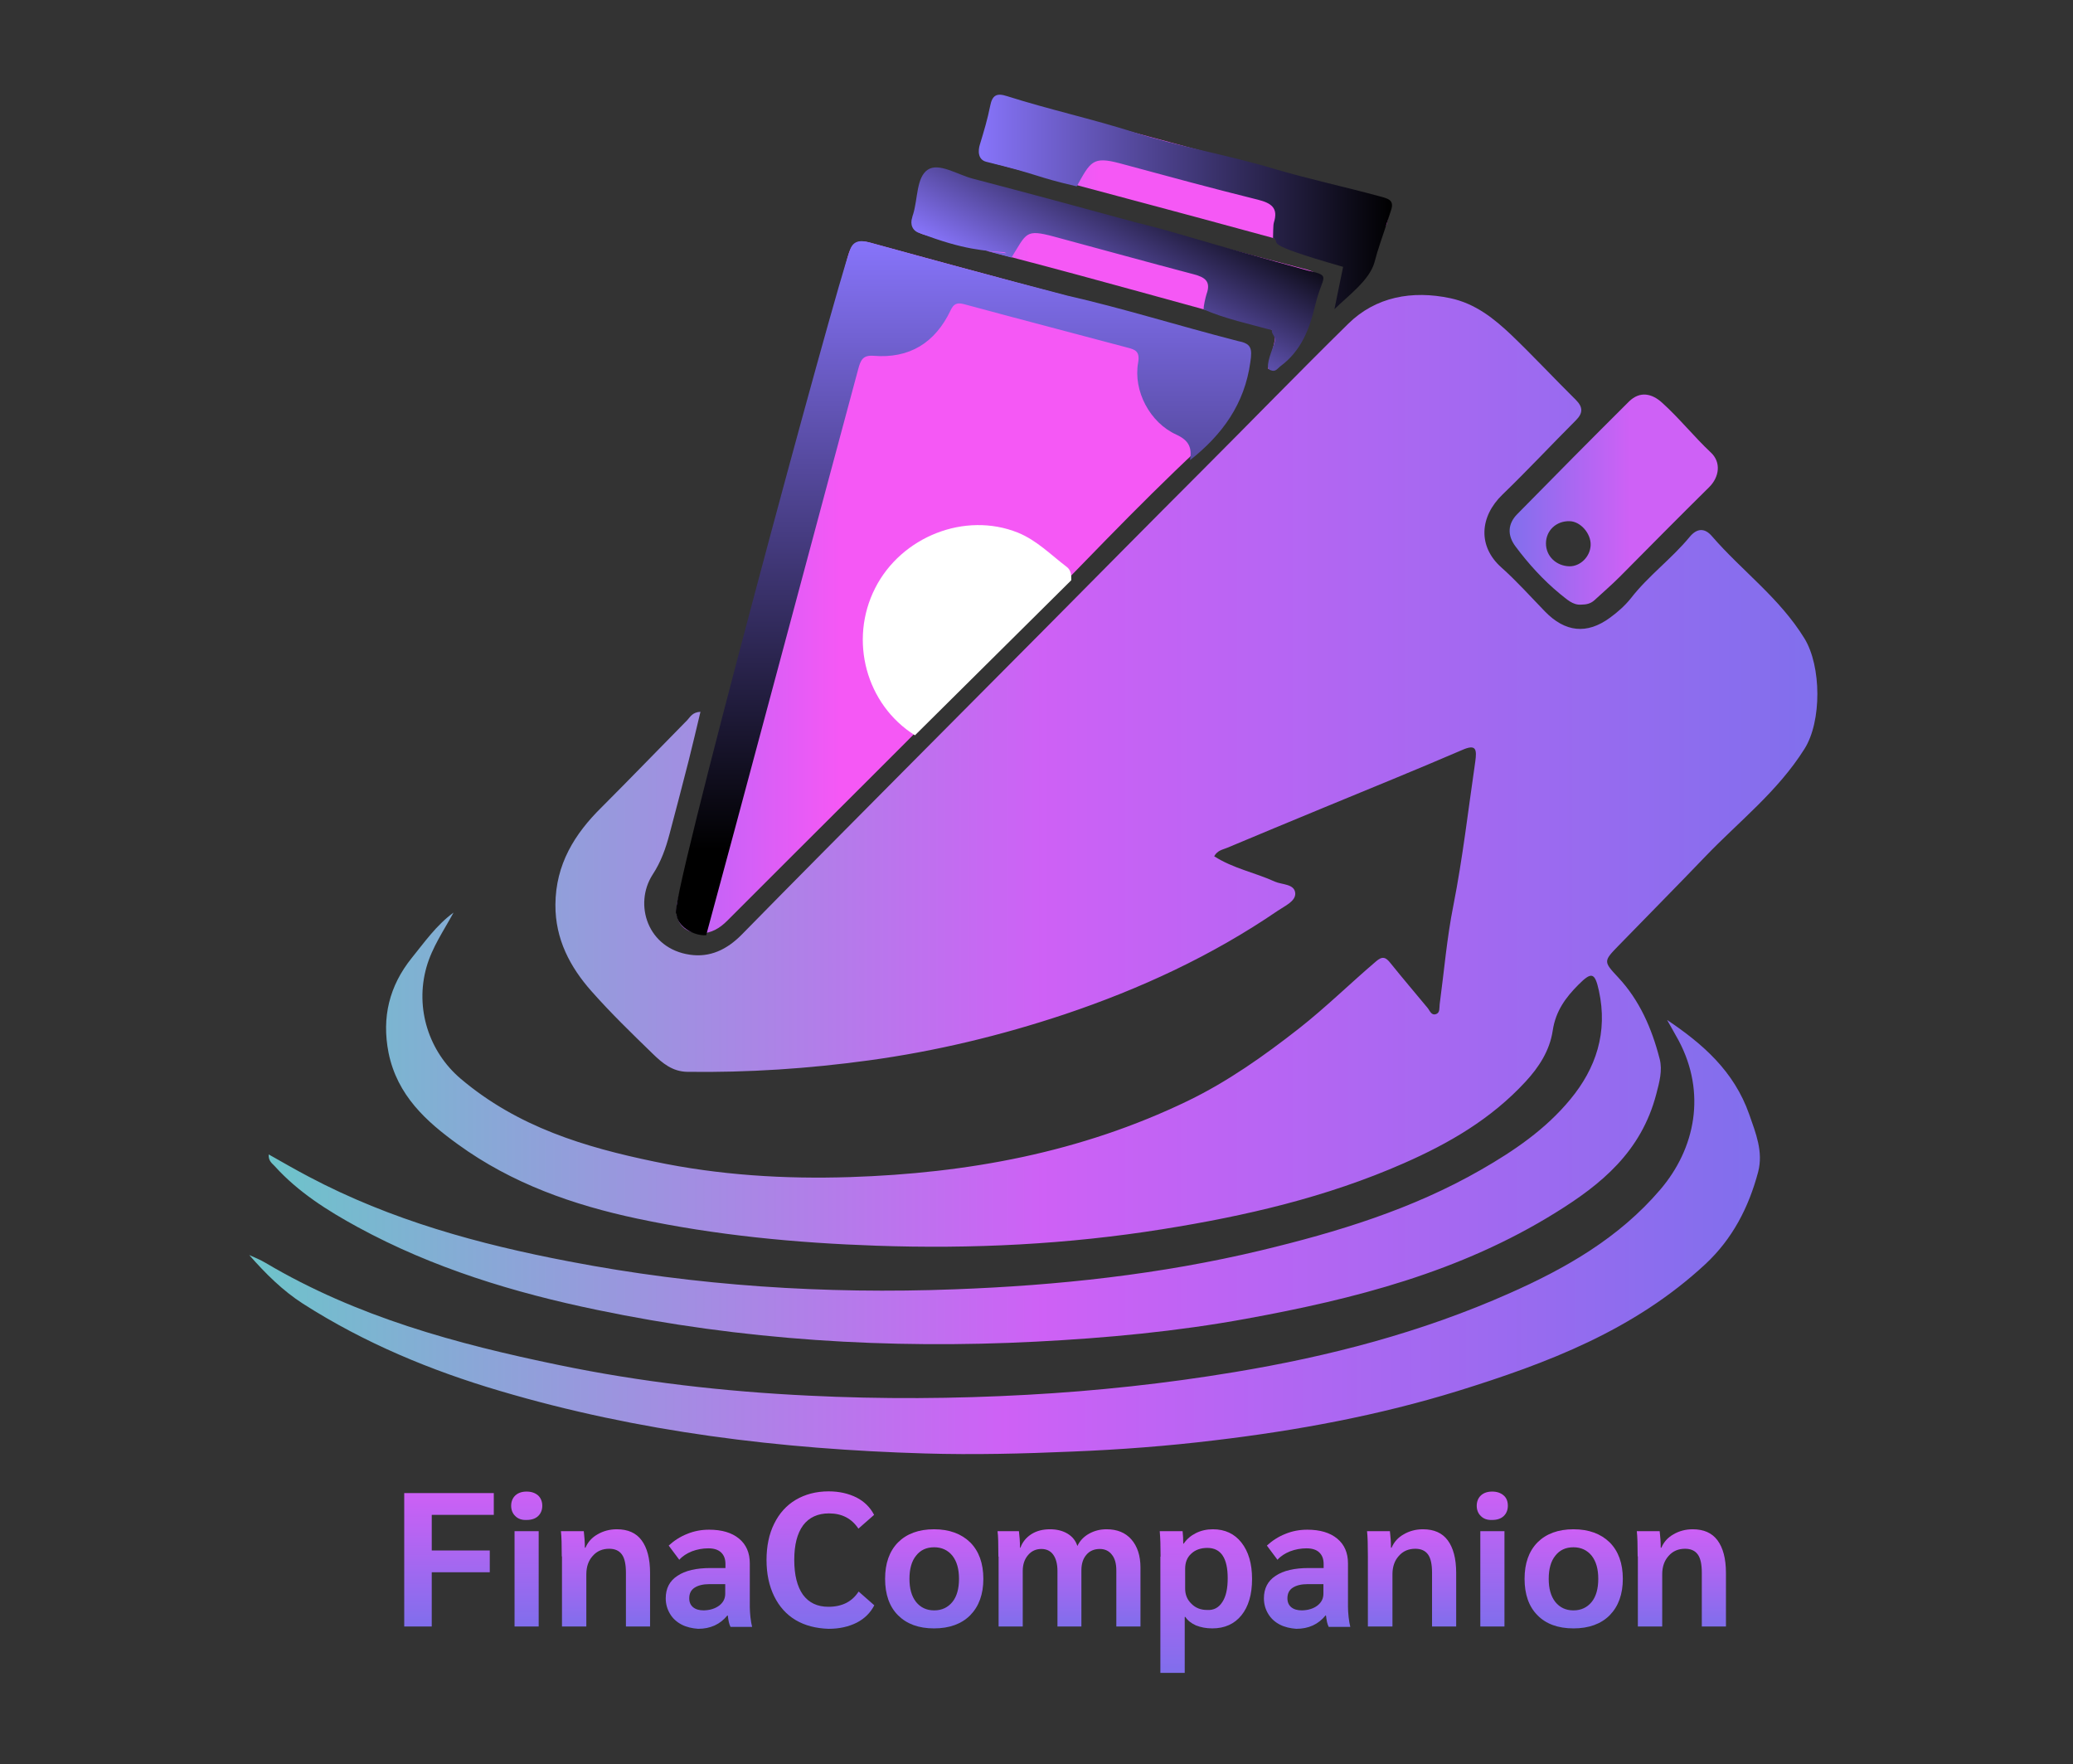 <?xml version="1.0" encoding="utf-8"?>
<!-- Generator: Adobe Illustrator 27.9.0, SVG Export Plug-In . SVG Version: 6.00 Build 0)  -->
<svg version="1.1" id="Capa_1" xmlns="http://www.w3.org/2000/svg" xmlns:xlink="http://www.w3.org/1999/xlink" x="0px" y="0px"
	 viewBox="0 0 979 833" style="enable-background:new 0 0 979 833;" xml:space="preserve"><rect x="0" y="0" width="979" height="833" fill="#333333" stroke="none"/>
<style type="text/css">
	.st0{opacity:0.99;fill:url(#SVGID_1_);enable-background:new    ;}
	.st1{fill:url(#SVGID_00000073682813958208014960000016035242955474365576_);}
	.st2{opacity:0.99;fill:url(#SVGID_00000099645260290755411240000012399245538708505778_);enable-background:new    ;}
	.st3{fill:url(#SVGID_00000097458344786078590760000009381687517244744106_);}
	.st4{fill:url(#SVGID_00000036939919668329708990000002046548208096369040_);}
	.st5{opacity:0.99;fill:url(#SVGID_00000075885414111604597090000010168153826469347464_);enable-background:new    ;}
	.st6{fill:#FFFFFF;}
	.st7{fill:url(#SVGID_00000090292871534436149980000017949874129006411919_);}
	.st8{fill:url(#SVGID_00000170964130281415945130000008119379516550635189_);}
	.st9{fill:url(#SVGID_00000115511399461173450640000008407731692532250007_);}
	.st10{opacity:0.99;enable-background:new    ;}
	.st11{fill:url(#SVGID_00000124127003628474369760000013847739927723306653_);}
	.st12{fill:url(#SVGID_00000132783732360876275800000010300589539019708579_);}
	.st13{fill:url(#SVGID_00000027589495771389757490000008776767154790696887_);}
	.st14{fill:url(#SVGID_00000093141170829615263590000014562627648956731802_);}
	.st15{fill:url(#SVGID_00000131350891089352777030000016991653061017674158_);}
	.st16{fill:url(#SVGID_00000063608180667595643370000013636211290712493472_);}
	.st17{fill:url(#SVGID_00000159444044567809025210000002486062010578704314_);}
	.st18{fill:url(#SVGID_00000068635791824801512340000014668076668915436473_);}
	.st19{fill:url(#SVGID_00000093858409733284674600000008667365520435911084_);}
	.st20{fill:url(#SVGID_00000112595232171001351080000011006677717735558073_);}
	.st21{fill:url(#SVGID_00000098192278764128129090000005808020636761796773_);}
	.st22{fill:url(#SVGID_00000026878274730059578680000015281862380957624198_);}
	.st23{fill:url(#SVGID_00000026161143149085794530000009609784045265490100_);}
</style>
<g>
	<g>
		
			<linearGradient id="SVGID_1_" gradientUnits="userSpaceOnUse" x1="126.885" y1="640.885" x2="858.275" y2="640.885" gradientTransform="matrix(1 0 0 1 0 -253.89)">
			<stop  offset="0" style="stop-color:#6DC5CB"/>
			<stop  offset="0.5" style="stop-color:#CF61F7"/>
			<stop  offset="1" style="stop-color:#816FEE"/>
		</linearGradient>
		<path class="st0" d="M214.2,430.9c-4.6,8.5-10.1,16.3-12.8,25.8c-5.5,19.5,1.2,39.9,16.1,52.6c27,22.9,58.8,32.4,91.6,39.2
			c30.5,6.4,61.4,8.3,92.4,7.3c55.2-1.8,108.8-11.5,159.5-36c18.8-9.1,35.9-21.2,52.5-34.2c12.6-9.9,24.2-21.3,36.4-31.7
			c3-2.6,4.6-1.9,6.8,0.9c5.7,7.1,11.6,14,17.4,21c1.2,1.4,1.8,3.9,4.2,3c1.8-0.7,1.4-2.9,1.6-4.6c2.1-15.6,3.4-31.4,6.5-46.8
			c4.4-22.4,7-45.1,10.3-67.7c0.8-5.8,0.5-8.5-6.1-5.6c-21.8,9.4-43.8,18.3-65.8,27.4c-15.1,6.2-30.1,12.5-45.2,18.8
			c-2.1,0.9-4.5,1.1-6.2,4c9,5.8,19.3,7.7,28.7,12c3.4,1.5,9.3,1,9.6,5.5c0.2,3.8-5,6-8.2,8.2c-31.3,21.4-65.2,37-100.6,48.9
			c-30.3,10.1-61.1,17.5-92.6,21.8c-28.5,3.9-57,5.8-85.7,5.4c-7-0.1-11.8-4.1-16.3-8.5c-9.9-9.6-19.8-19.2-29-29.6
			c-10-11.3-17.1-24.5-17-40.8c0.1-19.1,9.1-33.5,21.8-46c13.6-13.6,27-27.5,40.5-41.2c1.4-1.5,2.4-3.7,6.2-3.9
			c-1.9,7.9-3.6,15.3-5.5,22.8c-3,11.7-6,23.3-9.1,34.9c-1.8,6.8-4,13.1-8,19.2c-9,14-2.4,34.9,17.6,37.8c9.5,1.4,17.5-2.4,24.5-9.5
			c25-25.5,50.2-50.8,75.4-76.2c22.8-23,45.7-45.9,68.5-68.9c24.3-24.5,48.6-49.1,73-73.5c23.2-23.2,46.1-46.8,69.5-69.8
			c13-12.8,30.2-15.9,48.2-12.1c11.8,2.5,20.7,9.6,29.1,17.6c10.3,9.9,20.1,20.4,30.2,30.4c3.5,3.5,3.4,6.3,0,9.7
			c-11.6,11.6-22.8,23.6-34.6,35c-10.9,10.5-11.7,24.5-0.6,34.4c7.3,6.5,13.8,13.8,20.6,20.8c9.5,9.8,19.8,11,30.7,3
			c3.6-2.6,7.1-5.7,9.9-9.2c8.3-10.7,19.1-18.5,27.7-28.9c3.5-4.3,7.2-4.4,10.6-0.4c14.2,16.4,31.9,29.1,43.7,48.3
			c8,13.1,8.2,39.1,0,52.1c-12.7,20.2-31,34.3-46.9,50.9c-13.5,14.1-27.3,28-40.9,42c-7.2,7.4-7.2,7.5-0.2,15
			c10.1,10.8,15.9,24.1,19.6,38.5c1.4,5.4-0.1,10.9-1.6,16.6c-7.1,27.3-26.1,42.7-47.4,55.9c-45.3,28.2-95.3,40.9-146.3,50.2
			c-32.8,6-65.9,9.1-99.1,10.8c-69.8,3.6-139-0.7-207.5-15c-39.1-8.1-77.4-19.7-113-39.1c-14.1-7.7-28-16.4-39.2-28.8
			c-1.2-1.3-3-2.4-2.8-5.5c6.4,3.6,12.6,7.2,18.9,10.5c38.9,20.6,80.4,31.9,122.8,40c60.2,11.6,121.1,15.5,182.1,13.2
			c48.7-1.8,97.3-7,144.9-18.4c35.8-8.6,71.2-19.3,103.9-38.1c15.5-8.9,30.4-19,42.1-33.2c12.1-14.6,17.8-31.6,13.5-51.3
			c-1.9-8.7-3.5-9-9.6-2.9c-6,6-10.8,12.4-12.2,21.7c-1.4,9.5-6.6,17.4-12.8,24.1c-16.3,17.7-36.2,29.2-57.6,38.6
			c-36.6,16.1-74.9,24.9-113.8,31.1c-44.9,7.2-90.1,9.4-135.4,7.8c-37.9-1.3-75.6-4.9-112.8-12.8c-30.1-6.4-59.1-16.5-84.7-35.1
			c-14.8-10.7-28.6-23-32.7-43.2c-3.3-16.8,0.4-31.6,10.9-44.7C200.4,445,206.1,436.8,214.2,430.9z"/>
		
			<linearGradient id="SVGID_00000176044278655973658900000013410861358695292821_" gradientUnits="userSpaceOnUse" x1="319.447" y1="531.25" x2="588.502" y2="531.25" gradientTransform="matrix(1 0 0 1 0 -253.89)">
			<stop  offset="0" style="stop-color:#BA66F8"/>
			<stop  offset="0.287" style="stop-color:#F558F5"/>
		</linearGradient>
		<path style="fill:url(#SVGID_00000176044278655973658900000013410861358695292821_);" d="M586.7,175.5c0.2-1.4,0.4-2.9,0.7-4.6
			c0.1-0.5,0.2-1,0.4-1.4c1.9-5-0.2-7.3-4.6-8.4c-6.5-1.6-13-3.4-19.5-5.2c-50.8-13.7-101.7-27.3-152.4-41.2
			c-6.8-1.9-9.3,0.1-11.1,7.1c-6.7,25.9-12.5,52-20.5,77.5c-9.2,29.4-15.8,59.7-23.7,89.5c-12.1,45.5-24.9,90.8-36,136.6
			c-2.2,9,2.3,15.3,11,15.3c4.9,0,8.9-2.4,12.4-5.9c22-22,44.1-44.1,66.2-66.1c23.4-23.4,46.8-46.8,70.1-70.2
			c28.7-28.9,56.5-58.8,86.2-86.5c9.9-11.8,14.7-18,17.3-22.7c1.1-3.7,1.8-7.5,3.1-11.1C586.2,177.3,586.3,176.4,586.7,175.5z"/>
		
			<linearGradient id="SVGID_00000150077540948803120160000017999791242330612658_" gradientUnits="userSpaceOnUse" x1="117.7" y1="837.992" x2="831.138" y2="837.992" gradientTransform="matrix(1 0 0 1 0 -253.89)">
			<stop  offset="0" style="stop-color:#6DC5CB"/>
			<stop  offset="0.5" style="stop-color:#CF61F7"/>
			<stop  offset="1" style="stop-color:#816FEE"/>
		</linearGradient>
		<path style="opacity:0.99;fill:url(#SVGID_00000150077540948803120160000017999791242330612658_);enable-background:new    ;" d="
			M787.3,481.6c16.8,11.3,31.6,24.1,38.8,44.6c3.1,8.9,6.7,17.6,4.2,27.2c-4.5,16.9-12.2,31.6-24.8,43.4
			c-33.9,31.5-74.9,46.9-117,60c-37.6,11.6-76.1,18.7-114.9,23.3c-22.2,2.7-44.6,4.4-67,5.3c-23.3,1-46.6,1.6-69.9,0.9
			c-67.8-2-135-10.1-200.5-29.5c-32.6-9.6-64-22.6-93.1-41.2c-9.5-6.1-17.6-14.1-25.4-23c2.6,1.2,5.2,2.2,7.7,3.7
			c43.2,25.6,90.4,38.3,138.3,48.2c39,8.1,78.6,12.6,118.2,14.5c34.4,1.7,68.8,1.5,103.2-0.4c32.8-1.8,65.3-5.3,97.8-10.7
			c44.7-7.4,88.3-18.7,130.1-37.3c26.4-11.7,51.5-26,71-48.8c16.8-19.6,21.8-45.9,8.8-70.4C791,488.2,789.2,484.9,787.3,481.6z"/>
		
			<linearGradient id="SVGID_00000033342460832983826500000004768354805166034565_" gradientUnits="userSpaceOnUse" x1="463.802" y1="103.259" x2="656.256" y2="103.259" gradientTransform="matrix(1 0 0 1 0 -7.89)">
			<stop  offset="0" style="stop-color:#BA66F8"/>
			<stop  offset="0.287" style="stop-color:#F558F5"/>
		</linearGradient>
		<path style="fill:url(#SVGID_00000033342460832983826500000004768354805166034565_);" d="M631,144.3c1.4-6.2,2.2-11,3.5-15.6
			c1.4-4.8,0.1-7.3-4.6-8.6c-27.8-7.4-55.5-15.1-83.3-22.5c-25.8-6.9-51.5-13.8-77.3-20.5c-4.9-1.3-6.5-3.8-4.9-9
			c1.5-4.9,3-9.9,3.8-15c1.1-7.5,5.1-7.3,10.5-5.9c24.4,6.7,48.8,13.2,73.2,19.8c31.8,8.6,63.6,17.2,95.4,25.7
			c10.1,2.7,10.1,2.7,7.5,13.3"/>
		
			<linearGradient id="SVGID_00000122683277893802160740000011743477132878242456_" gradientUnits="userSpaceOnUse" x1="430.928" y1="135.242" x2="623" y2="135.242" gradientTransform="matrix(1 0 0 1 0 -7.89)">
			<stop  offset="0" style="stop-color:#BA66F8"/>
			<stop  offset="0.287" style="stop-color:#F558F5"/>
		</linearGradient>
		<path style="fill:url(#SVGID_00000122683277893802160740000011743477132878242456_);" d="M614.4,160c-0.1,0.2-0.2,0.5-0.1,0.7
			c-0.1,0.2-0.2,0.5-0.4,0.8c-5,4.3-10.4,8.2-15.1,12.8c0.9-3.9,1.8-7.8,2.8-11.6c1.3-5-0.1-7.6-5.1-9
			c-38.7-10.4-77.3-21.4-116-31.5c-14.3-3.7-28.6-7.7-43-11.1c-6.4-1.5-7.8-4.6-5.6-10.9c1.6-4.5,2.6-9.4,3.6-14.2
			c1.1-5.3,3.6-6.4,8.5-5.1c22.8,6.3,45.7,12.3,68.5,18.4c34.9,9.4,69.7,18.9,104.7,28c4.2,1.1,5.8,2.6,5.8,5.9
			C621,142.4,617.9,151.3,614.4,160z"/>
		
			<linearGradient id="SVGID_00000142140720329194587970000003318413551662256031_" gradientUnits="userSpaceOnUse" x1="712.939" y1="489.802" x2="811.265" y2="489.802" gradientTransform="matrix(1 0 0 1 0 -253.89)">
			<stop  offset="0" style="stop-color:#816FEE"/>
			<stop  offset="0.576" style="stop-color:#CF61F7"/>
		</linearGradient>
		<path style="opacity:0.99;fill:url(#SVGID_00000142140720329194587970000003318413551662256031_);enable-background:new    ;" d="
			M746.7,285.5c-4,0.3-6.8-2.6-10-5.1c-7.9-6.5-14.8-14.1-21-22.4c-3.9-5.2-3.7-10.6,0.8-15.2c17.5-17.8,35.1-35.6,52.8-53.2
			c5.2-5.1,10.9-3.8,15.7,0.6c8.1,7.3,15,16,23,23.5c4.9,4.6,4,11.5-0.8,16.3c-14.2,14-28.2,28.2-42.3,42.4c-3.9,3.9-8,7.4-12,11.1
			C751.2,285,749.2,285.5,746.7,285.5z M730.1,256.6c0,6,4.8,10.6,11,10.8c5.2,0.1,9.9-4.5,10.1-10c0.2-5.5-4.8-11.2-9.9-11.3
			C735,245.9,730.1,250.5,730.1,256.6z"/>
	</g>
	<path class="st6" d="M432.1,347.2c-23.1-14.5-31.3-44.9-18.8-69.5c12.4-24.4,42.5-36.2,67.4-26.2c8.9,3.6,15.6,10.5,23.1,16.2
		c2,1.5,2.2,3.9,2.1,6.3C481.3,298.4,456.7,322.8,432.1,347.2z"/>
	
		<linearGradient id="SVGID_00000071522437603772709170000002613798060375921578_" gradientUnits="userSpaceOnUse" x1="455.031" y1="367.773" x2="455.031" y2="655.044" gradientTransform="matrix(1 0 0 1 0 -253.89)">
		<stop  offset="0" style="stop-color:#8774FA"/>
		<stop  offset="1" style="stop-color:#000000"/>
	</linearGradient>
	<path style="fill:url(#SVGID_00000071522437603772709170000002613798060375921578_);" d="M562,217.3c1-5.8-0.4-9.3-6.5-12.1
		c-12.4-5.6-20.4-20.6-18-34c0.9-5.2-1.3-6.1-4.8-7c-25.8-6.9-51.7-13.6-77.5-20.6c-3.4-0.9-4.9,0-6.3,3
		c-7.3,15.3-19.4,22.8-36.4,21.4c-5.2-0.4-6.1,2.3-7.2,6.3c-7.7,28.4-64,239-71.8,267.3c-6.5,0.4-14-4.7-14-10.2
		c-6,4.2,76.6-300.5,81.7-312.6c1.3-4.9,4.5-5.7,9.6-4.3c31,8.6,62.1,17,93.3,25.1c26,5.9,51.3,13.9,80.4,21.4c6.3,1.2,7,3.3,6,9.9
		C587.8,190.8,577.2,205.3,562,217.3z"/>
	
		<linearGradient id="SVGID_00000106109901743336782410000004573316478207913659_" gradientUnits="userSpaceOnUse" x1="507.647" y1="406.507" x2="551.192" y2="331.085" gradientTransform="matrix(1 0 0 1 0 -253.89)">
		<stop  offset="0" style="stop-color:#8774FA"/>
		<stop  offset="1" style="stop-color:#000000"/>
	</linearGradient>
	<path style="fill:url(#SVGID_00000106109901743336782410000004573316478207913659_);" d="M474.4,119.1c-8.9-0.7-19.2-1-39.9-9
		c-3.6-0.9-4.8-4.2-3.7-7.4c0.1-0.5,0.2-1,0.4-1.4c2.3-7.3,1.5-17.6,7-21.2c5.2-3.4,13.9,2.3,21,4.2c25.6,6.7,51.2,13.6,76.8,20.6
		c23.4,5.8,25.4,7.5,87,24.3c0.2,0.1-8.3-2.2-8.1-2.1c15.1,3.4,9.7,2.1,6.2,17.1c-2.7,11.4-6.7,21.6-16.5,28.8
		c-1.3,1-2.2,2.8-4.5,1.8c-2.9-0.5-0.2-7.3,1.5-12.1c1.6-4.3-1.3-4.4-0.9-6.8c-10.2-2.8-22.5-5.5-32.3-9.8c0-1.7,0.9-5.6,1.4-7.2
		c2.2-6-0.7-8-6.1-9.4c-22.1-5.8-44-11.9-66-17.8c-13.5-3.6-12.8-1.7-20,9.9c-0.6-0.1-11.1-3-11.7-3.1l9.3,1.1L474.4,119.1z"/>
	
		<linearGradient id="SVGID_00000031182585684421242410000000087102110481233596_" gradientUnits="userSpaceOnUse" x1="462.244" y1="103.251" x2="657.392" y2="103.251" gradientTransform="matrix(1 0 0 1 0 -7.89)">
		<stop  offset="0" style="stop-color:#8774FA"/>
		<stop  offset="1" style="stop-color:#000000"/>
	</linearGradient>
	<path style="fill:url(#SVGID_00000031182585684421242410000000087102110481233596_);" d="M634.3,126c-41.7-11.9-28.2-11-33.1-13.7
		c0.1-1.5,0-5.9,0.4-7.2c2.2-6.9-1.2-9.2-7.5-10.8c-21.8-5.4-43.5-11.3-65.3-17.2C516,73.7,515,76.3,508.5,88
		c-20.3-4.7-17.1-5.4-42.7-11.6c-4-1-4-5.2-3-8.3c1.8-5.9,3.6-11.9,4.8-18c1-5.2,3.1-6.3,8-4.7c19.8,6.3,40,10.7,59.8,17
		c21.6,6.9,44.2,10.7,65.9,17.2c16.5,4.9,33.3,8.5,49.9,13c4.5,1.2,7.4,1.8,5.7,6.8c-4.8,15-5.9,17.2-7.8,24.5
		c-2.4,8.5-12.3,15.6-18.9,22.1"/>
</g>
<g class="st10">
	
		<linearGradient id="SVGID_00000119100328745709341260000016811312115410886552_" gradientUnits="userSpaceOnUse" x1="212.076" y1="768.013" x2="212.076" y2="705.013">
		<stop  offset="0" style="stop-color:#816FEE"/>
		<stop  offset="1" style="stop-color:#CF61F7"/>
	</linearGradient>
	<path style="fill:url(#SVGID_00000119100328745709341260000016811312115410886552_);" d="M190.9,705h42.3v10.3h-29.3v16.8h27.4
		v10.3h-27.4V768h-13V705z"/>
	
		<linearGradient id="SVGID_00000044145092625263174300000001153586117757060999_" gradientUnits="userSpaceOnUse" x1="248.75" y1="768.013" x2="248.75" y2="704.292">
		<stop  offset="0" style="stop-color:#816FEE"/>
		<stop  offset="1" style="stop-color:#CF61F7"/>
	</linearGradient>
	<path style="fill:url(#SVGID_00000044145092625263174300000001153586117757060999_);" d="M243.4,715.9c-1.3-1.2-2-2.9-2-4.9
		c0-2,0.7-3.7,2-4.9c1.3-1.2,3.1-1.8,5.3-1.8c2.2,0,4,0.6,5.4,1.8c1.3,1.2,2,2.9,2,4.9c0,2-0.7,3.7-2,4.9c-1.3,1.2-3.1,1.8-5.4,1.8
		C246.5,717.8,244.7,717.2,243.4,715.9z M243,723h11.4v45H243V723z"/>
	
		<linearGradient id="SVGID_00000081637361456489309320000013455185122369128112_" gradientUnits="userSpaceOnUse" x1="285.92" y1="768.013" x2="285.92" y2="722.113">
		<stop  offset="0" style="stop-color:#816FEE"/>
		<stop  offset="1" style="stop-color:#CF61F7"/>
	</linearGradient>
	<path style="fill:url(#SVGID_00000081637361456489309320000013455185122369128112_);" d="M265.3,734.9c0-5.5-0.1-9.4-0.4-11.9h10.8
		c0.3,2.5,0.5,5.1,0.5,7.8h0.3c1.1-2.6,3-4.8,5.7-6.3c2.7-1.6,5.8-2.4,9.1-2.4c5.2,0,9.1,1.7,11.7,5.2c2.6,3.5,4,8.6,4,15.4V768
		h-11.4v-25.4c0-3.9-0.6-6.8-1.9-8.6c-1.3-1.8-3.3-2.7-6-2.7c-3.2,0-5.8,1.1-7.8,3.4c-2,2.2-3,5.1-3,8.7V768h-11.5V734.9z"/>
	
		<linearGradient id="SVGID_00000060729499074068078980000013577022438380702122_" gradientUnits="userSpaceOnUse" x1="334.789" y1="768.913" x2="334.789" y2="722.113">
		<stop  offset="0" style="stop-color:#816FEE"/>
		<stop  offset="1" style="stop-color:#CF61F7"/>
	</linearGradient>
	<path style="fill:url(#SVGID_00000060729499074068078980000013577022438380702122_);" d="M321.9,767.1c-2.3-1.2-4.2-2.9-5.5-5.1
		c-1.3-2.2-2-4.6-2-7.3c0-4.6,1.8-8.2,5.5-10.6c3.7-2.5,8.9-3.7,15.7-3.7h7v-1.9c0-2.4-0.7-4.2-2.1-5.5c-1.4-1.3-3.4-1.9-6-1.9
		c-2.7,0-5.3,0.5-7.7,1.4c-2.5,1-4.5,2.3-6,4l-5-6.7c2.5-2.3,5.4-4.2,8.7-5.5c3.4-1.4,6.8-2,10.4-2c6,0,10.7,1.4,14.1,4.2
		c3.4,2.8,5.1,6.7,5.1,11.7v20.5c0,1.4,0.1,3,0.3,4.9c0.2,1.9,0.5,3.4,0.8,4.6H345c-0.4-0.8-0.6-1.5-0.8-2.3
		c-0.2-0.8-0.3-1.8-0.5-3.1h-0.2c-3.4,4.2-8,6.3-13.8,6.3C326.9,768.9,324.2,768.3,321.9,767.1z M339.7,758.1
		c1.9-1.5,2.8-3.3,2.8-5.6v-4.5h-7.4c-3.1,0-5.4,0.6-7.1,1.7c-1.7,1.1-2.5,2.8-2.5,5c0,1.8,0.6,3.2,1.8,4.2c1.2,1,2.9,1.5,5.1,1.5
		C335.5,760.3,337.8,759.5,339.7,758.1z"/>
	
		<linearGradient id="SVGID_00000045610541998451259720000009293686019881674120_" gradientUnits="userSpaceOnUse" x1="387.483" y1="768.913" x2="387.483" y2="704.113">
		<stop  offset="0" style="stop-color:#816FEE"/>
		<stop  offset="1" style="stop-color:#CF61F7"/>
	</linearGradient>
	<path style="fill:url(#SVGID_00000045610541998451259720000009293686019881674120_);" d="M375.8,765c-4.4-2.6-7.8-6.4-10.2-11.3
		c-2.4-4.9-3.6-10.6-3.6-17.1c0-6.5,1.2-12.3,3.6-17.1c2.4-4.9,5.8-8.7,10.2-11.3c4.4-2.6,9.6-4,15.5-4c5,0,9.4,1,13.2,2.9
		c3.7,1.9,6.5,4.7,8.3,8.2l-7.4,6.5c-3.2-4.8-7.8-7.2-13.9-7.2c-5.3,0-9.4,1.9-12.2,5.6c-2.8,3.8-4.2,9.2-4.2,16.4
		c0,7.1,1.4,12.6,4.1,16.4c2.8,3.8,6.8,5.7,12,5.7c6.5,0,11.2-2.4,14.3-7.2l7.4,6.5c-1.8,3.5-4.6,6.3-8.3,8.2
		c-3.8,1.9-8.2,2.9-13.3,2.9C385.4,768.9,380.2,767.6,375.8,765z"/>
	
		<linearGradient id="SVGID_00000174591394935929226200000007623351012765337785_" gradientUnits="userSpaceOnUse" x1="441.168" y1="768.913" x2="441.168" y2="722.113">
		<stop  offset="0" style="stop-color:#816FEE"/>
		<stop  offset="1" style="stop-color:#CF61F7"/>
	</linearGradient>
	<path style="fill:url(#SVGID_00000174591394935929226200000007623351012765337785_);" d="M424.1,762.7c-4.1-4.1-6.1-9.9-6.1-17.2
		c0-7.3,2-13,6.1-17.2c4.1-4.1,9.8-6.2,17-6.2s12.9,2.1,17.1,6.2c4.1,4.1,6.2,9.9,6.2,17.2c0,7.3-2.1,13-6.2,17.2
		c-4.1,4.1-9.8,6.2-17.1,6.2S428.2,766.8,424.1,762.7z M449.8,756.4c2.1-2.6,3.1-6.3,3.1-10.9c0-4.6-1-8.2-3.1-10.9
		c-2.1-2.6-5-4-8.6-4c-3.7,0-6.5,1.3-8.6,4c-2.1,2.6-3.1,6.3-3.1,10.9c0,4.6,1,8.2,3.1,10.9c2.1,2.6,4.9,4,8.6,4
		C444.8,760.4,447.7,759,449.8,756.4z"/>
	
		<linearGradient id="SVGID_00000008126805459879364980000004841389060041166987_" gradientUnits="userSpaceOnUse" x1="504.887" y1="768.013" x2="504.887" y2="722.113">
		<stop  offset="0" style="stop-color:#816FEE"/>
		<stop  offset="1" style="stop-color:#CF61F7"/>
	</linearGradient>
	<path style="fill:url(#SVGID_00000008126805459879364980000004841389060041166987_);" d="M471.5,735c0-6-0.1-10-0.4-12h10.1
		c0.3,2.4,0.5,5,0.5,7.8h0.2c1-2.7,2.7-4.8,5.2-6.4c2.5-1.6,5.5-2.3,8.8-2.3c3.2,0,6,0.7,8.3,2.1c2.3,1.4,3.8,3.3,4.6,5.8
		c1.2-2.5,3-4.4,5.5-5.8c2.5-1.4,5.2-2.1,8.3-2.1c5,0,8.9,1.6,11.7,4.8c2.8,3.2,4.3,7.6,4.3,13.3V768h-11.4v-26.5
		c0-3.2-0.7-5.7-2.1-7.4c-1.4-1.8-3.3-2.7-5.7-2.7c-2.6,0-4.8,0.9-6.3,2.7c-1.6,1.8-2.4,4.3-2.4,7.4V768h-11.3v-26.2
		c0-3.3-0.7-5.9-2-7.7c-1.3-1.8-3.2-2.7-5.6-2.7c-2.6,0-4.7,1-6.3,2.9c-1.7,2-2.5,4.5-2.5,7.5V768h-11.4V735z"/>
	
		<linearGradient id="SVGID_00000016037576856493318960000012047729202372019639_" gradientUnits="userSpaceOnUse" x1="569.551" y1="789.792" x2="569.551" y2="722.113">
		<stop  offset="0" style="stop-color:#816FEE"/>
		<stop  offset="1" style="stop-color:#CF61F7"/>
	</linearGradient>
	<path style="fill:url(#SVGID_00000016037576856493318960000012047729202372019639_);" d="M548.1,735c0-4.9-0.1-8.8-0.4-12h10.8
		c0.2,1.8,0.3,3.8,0.3,5.9h0.2c1.5-2.2,3.4-3.8,5.8-5c2.4-1.2,5.1-1.8,8-1.8c5.7,0,10.2,2.1,13.5,6.3c3.3,4.2,5,9.9,5,17.2
		c0,7.3-1.7,13-5,17.1c-3.3,4.1-7.9,6.2-13.8,6.2c-2.9,0-5.4-0.5-7.7-1.4c-2.2-1-3.9-2.3-5-4h-0.3v26.4h-11.5V735z M577.3,756.4
		c1.7-2.6,2.5-6.3,2.5-11.2c0-9.5-3.2-14.3-9.6-14.3c-3.1,0-5.7,0.9-7.6,2.7c-2,1.8-2.9,4.2-2.9,7.2v9.3c0,2.9,1,5.3,3,7.2
		c2,2,4.4,2.9,7.4,2.9C573.2,760.4,575.6,759.1,577.3,756.4z"/>
	
		<linearGradient id="SVGID_00000046310956274957370070000001608389222500213910_" gradientUnits="userSpaceOnUse" x1="617.295" y1="768.913" x2="617.295" y2="722.113">
		<stop  offset="0" style="stop-color:#816FEE"/>
		<stop  offset="1" style="stop-color:#CF61F7"/>
	</linearGradient>
	<path style="fill:url(#SVGID_00000046310956274957370070000001608389222500213910_);" d="M604.4,767.1c-2.3-1.2-4.2-2.9-5.5-5.1
		c-1.3-2.2-2-4.6-2-7.3c0-4.6,1.8-8.2,5.5-10.6c3.7-2.5,8.9-3.7,15.7-3.7h7v-1.9c0-2.4-0.7-4.2-2.1-5.5c-1.4-1.3-3.4-1.9-6-1.9
		c-2.7,0-5.3,0.5-7.7,1.4c-2.5,1-4.5,2.3-6,4l-5-6.7c2.5-2.3,5.4-4.2,8.7-5.5c3.4-1.4,6.8-2,10.4-2c6,0,10.7,1.4,14.1,4.2
		s5.1,6.7,5.1,11.7v20.5c0,1.4,0.1,3,0.3,4.9c0.2,1.9,0.5,3.4,0.8,4.6h-10.2c-0.4-0.8-0.6-1.5-0.8-2.3c-0.2-0.8-0.3-1.8-0.5-3.1
		h-0.2c-3.4,4.2-8,6.3-13.8,6.3C609.4,768.9,606.7,768.3,604.4,767.1z M622.2,758.1c1.9-1.5,2.8-3.3,2.8-5.6v-4.5h-7.4
		c-3.1,0-5.4,0.6-7.1,1.7c-1.7,1.1-2.5,2.8-2.5,5c0,1.8,0.6,3.2,1.8,4.2c1.2,1,2.9,1.5,5.1,1.5C618,760.3,620.4,759.5,622.2,758.1z"
		/>
	
		<linearGradient id="SVGID_00000054947381027299685230000007528379726295694766_" gradientUnits="userSpaceOnUse" x1="666.705" y1="768.013" x2="666.705" y2="722.113">
		<stop  offset="0" style="stop-color:#816FEE"/>
		<stop  offset="1" style="stop-color:#CF61F7"/>
	</linearGradient>
	<path style="fill:url(#SVGID_00000054947381027299685230000007528379726295694766_);" d="M646,734.9c0-5.5-0.1-9.4-0.4-11.9h10.8
		c0.3,2.5,0.5,5.1,0.5,7.8h0.3c1.1-2.6,3-4.8,5.7-6.3c2.7-1.6,5.8-2.4,9.1-2.4c5.2,0,9.1,1.7,11.7,5.2c2.6,3.5,4,8.6,4,15.4V768
		h-11.4v-25.4c0-3.9-0.6-6.8-1.9-8.6c-1.3-1.8-3.3-2.7-6-2.7c-3.2,0-5.8,1.1-7.8,3.4c-2,2.2-3,5.1-3,8.7V768H646V734.9z"/>
	
		<linearGradient id="SVGID_00000003789155694009094730000003762854594869108369_" gradientUnits="userSpaceOnUse" x1="704.773" y1="768.013" x2="704.773" y2="704.292">
		<stop  offset="0" style="stop-color:#816FEE"/>
		<stop  offset="1" style="stop-color:#CF61F7"/>
	</linearGradient>
	<path style="fill:url(#SVGID_00000003789155694009094730000003762854594869108369_);" d="M699.4,715.9c-1.3-1.2-2-2.9-2-4.9
		c0-2,0.7-3.7,2-4.9c1.3-1.2,3.1-1.8,5.3-1.8c2.2,0,4,0.6,5.4,1.8c1.4,1.2,2,2.9,2,4.9c0,2-0.7,3.7-2,4.9c-1.3,1.2-3.1,1.8-5.4,1.8
		C702.5,717.8,700.7,717.2,699.4,715.9z M699.1,723h11.4v45h-11.4V723z"/>
	
		<linearGradient id="SVGID_00000075138047943205603930000001672767526475617437_" gradientUnits="userSpaceOnUse" x1="743.113" y1="768.913" x2="743.113" y2="722.113">
		<stop  offset="0" style="stop-color:#816FEE"/>
		<stop  offset="1" style="stop-color:#CF61F7"/>
	</linearGradient>
	<path style="fill:url(#SVGID_00000075138047943205603930000001672767526475617437_);" d="M726.1,762.7c-4.1-4.1-6.1-9.9-6.1-17.2
		c0-7.3,2-13,6.1-17.2c4.1-4.1,9.8-6.2,17-6.2s12.9,2.1,17.1,6.2c4.1,4.1,6.2,9.9,6.2,17.2c0,7.3-2.1,13-6.2,17.2
		c-4.1,4.1-9.8,6.2-17.1,6.2S730.1,766.8,726.1,762.7z M751.7,756.4c2.1-2.6,3.1-6.3,3.1-10.9c0-4.6-1-8.2-3.1-10.9
		c-2.1-2.6-5-4-8.6-4c-3.7,0-6.5,1.3-8.6,4c-2.1,2.6-3.1,6.3-3.1,10.9c0,4.6,1,8.2,3.1,10.9c2.1,2.6,4.9,4,8.6,4
		C746.7,760.4,749.6,759,751.7,756.4z"/>
	
		<linearGradient id="SVGID_00000161589454449747158070000013386029074550471609_" gradientUnits="userSpaceOnUse" x1="794.052" y1="768.013" x2="794.052" y2="722.113">
		<stop  offset="0" style="stop-color:#816FEE"/>
		<stop  offset="1" style="stop-color:#CF61F7"/>
	</linearGradient>
	<path style="fill:url(#SVGID_00000161589454449747158070000013386029074550471609_);" d="M773.4,734.9c0-5.5-0.1-9.4-0.4-11.9h10.8
		c0.3,2.5,0.5,5.1,0.5,7.8h0.3c1.1-2.6,3-4.8,5.7-6.3c2.7-1.6,5.8-2.4,9.1-2.4c5.2,0,9.1,1.7,11.7,5.2c2.6,3.5,4,8.6,4,15.4V768
		h-11.4v-25.4c0-3.9-0.6-6.8-1.9-8.6c-1.3-1.8-3.3-2.7-6-2.7c-3.2,0-5.8,1.1-7.8,3.4c-2,2.2-3,5.1-3,8.7V768h-11.5V734.9z"/>
</g>
</svg>
